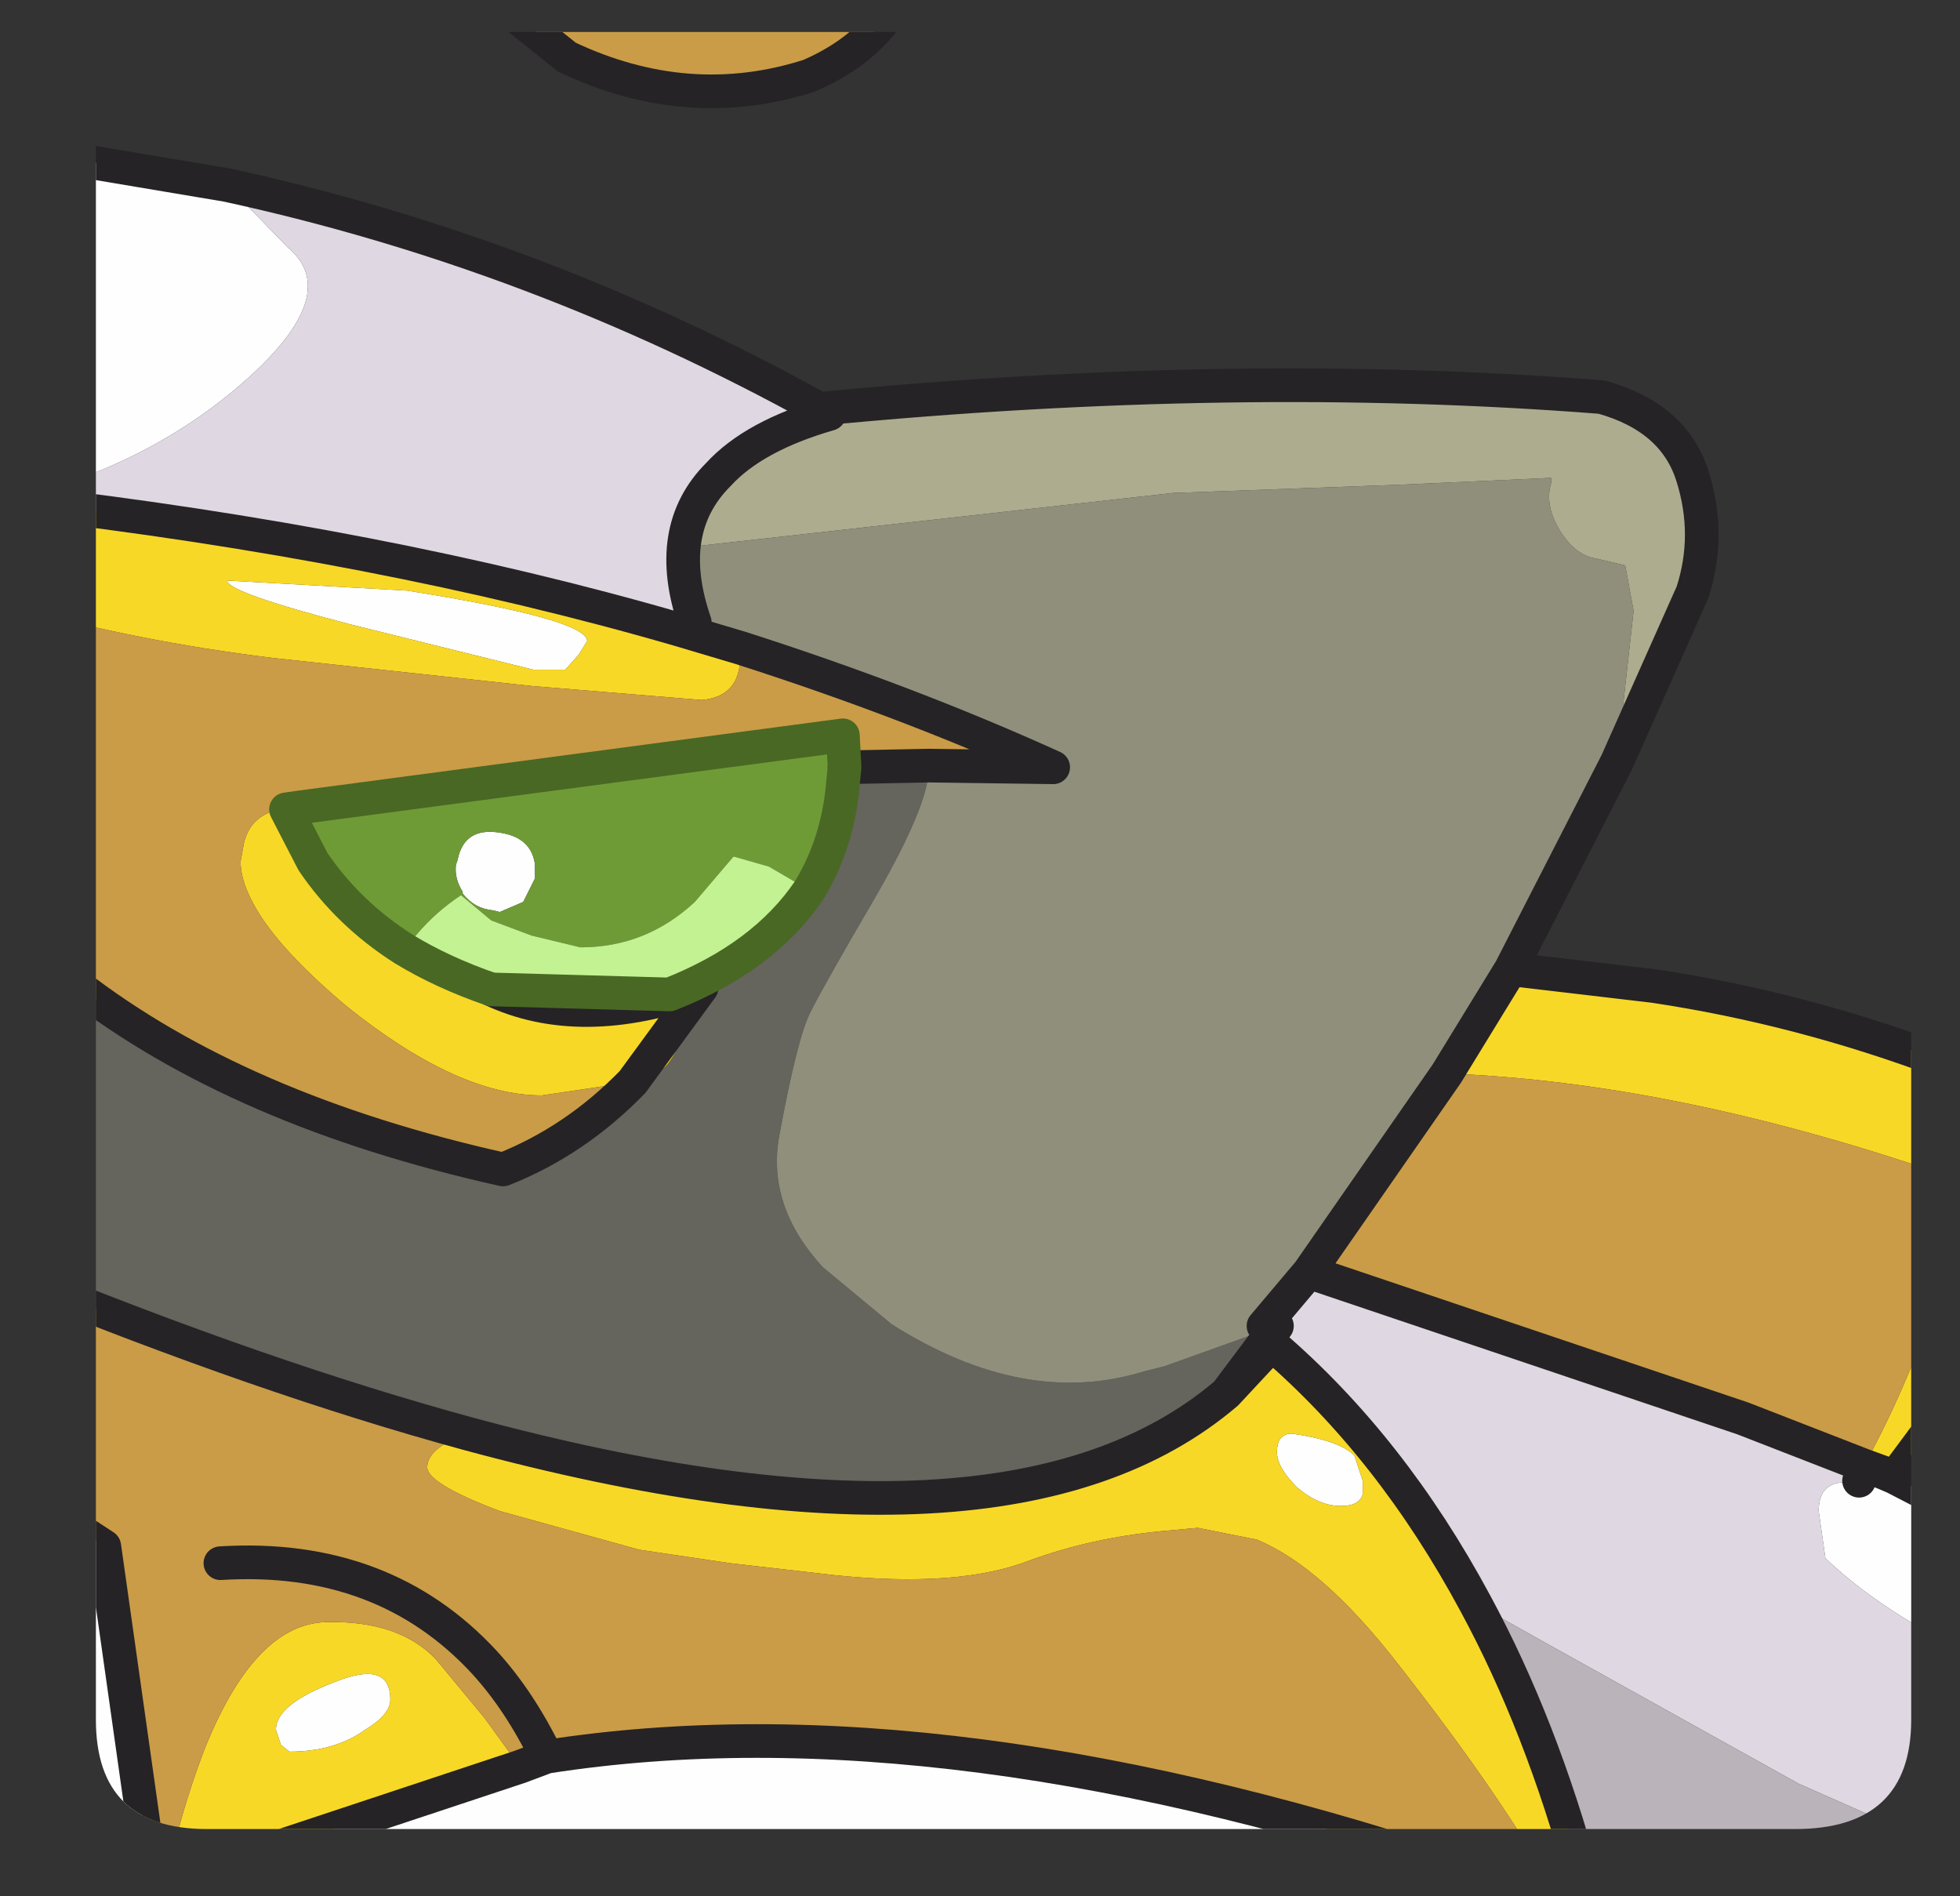 <?xml version="1.0" encoding="UTF-8" standalone="no"?>
<svg xmlns:ffdec="https://www.free-decompiler.com/flash" xmlns:xlink="http://www.w3.org/1999/xlink" ffdec:objectType="frame" height="56.35px" width="58.25px" xmlns="http://www.w3.org/2000/svg">
  <rect width="100%" height="100%" fill="#333333" stroke="none"/>
  <g transform="matrix(1.0, 0.0, 0.0, 1.0, 2.85, 0.95)">
    <clipPath id="clipPath0" transform="matrix(1.0, 0.0, 0.0, 1.0, 0.0, 0.0)">
      <path d="M50.5 0.0 Q53.95 0.0 53.95 3.3 L53.95 50.15 Q53.95 53.4 50.5 53.4 L3.3 53.4 Q0.0 53.4 0.0 50.15 L0.0 3.3 Q0.0 0.0 3.3 0.0 L50.5 0.0" fill="#000000" fill-rule="evenodd" stroke="none"/>
    </clipPath>
    <g clip-path="url(#clipPath0)">
      <use ffdec:characterId="2" height="56.35" transform="matrix(1.0, 0.0, 0.0, 1.0, -2.85, -0.95)" width="58.25" xlink:href="#shape1"/>
    </g>
    <use ffdec:characterId="3" height="53.4" transform="matrix(1.0, 0.0, 0.0, 1.0, 0.0, 0.0)" width="53.95" xlink:href="#shape2"/>
  </g>
  <defs>
    <g id="shape1" transform="matrix(1.0, 0.0, 0.0, 1.0, 2.85, 0.95)">
      <path d="M53.45 42.95 L54.9 43.7 54.9 47.8 Q52.75 46.65 51.4 45.35 L51.2 43.95 Q51.2 43.15 51.9 43.1 L52.4 43.05 53.1 42.8 53.45 42.95 M41.4 54.9 L2.5 54.9 12.6 51.55 13.4 51.25 Q25.3 49.4 41.4 54.9 M1.65 54.9 L-2.35 54.9 -2.35 43.3 0.25 45.0 1.65 54.9 M-2.35 13.85 L-2.35 3.5 3.9 4.55 5.7 6.4 Q7.45 7.85 4.1 10.65 1.4 12.9 -2.35 13.85 M7.55 17.6 Q3.9 16.65 3.9 16.3 L9.25 16.6 Q14.6 17.45 14.6 18.1 L14.35 18.5 13.95 18.95 13.0 18.95 7.55 17.6 M10.75 24.6 Q10.95 23.6 12.05 23.8 12.95 23.95 13.05 24.75 L13.05 25.15 12.7 25.85 12.0 26.15 11.8 26.1 Q11.25 26.05 10.9 25.6 L10.9 25.55 Q10.65 25.15 10.7 24.75 L10.75 24.6 M35.55 41.65 Q36.95 41.85 37.4 42.3 L37.65 43.05 37.65 43.45 Q37.55 43.8 37.0 43.8 36.35 43.8 35.7 43.25 35.1 42.65 35.1 42.2 35.1 41.65 35.55 41.65 M8.0 50.45 Q7.1 51.1 5.75 51.1 L5.5 50.9 5.35 50.45 Q5.35 49.7 7.05 49.05 8.75 48.35 8.75 49.55 8.75 50.0 8.0 50.45" fill="#ffffff" fill-rule="evenodd" stroke="none"/>
      <path d="M42.05 27.85 L46.3 28.35 Q50.65 29.0 54.9 30.6 L54.9 33.95 Q46.9 31.2 40.15 30.95 L42.05 27.85 M54.9 37.05 L54.9 41.0 53.75 42.55 53.45 42.95 53.1 42.8 52.55 42.6 Q53.95 40.05 54.9 37.05 M44.2 54.9 L43.15 54.9 Q41.6 52.2 38.7 48.5 36.45 45.6 34.5 44.8 L32.75 44.45 31.65 44.55 Q29.6 44.75 27.8 45.4 25.65 46.25 21.9 45.85 L18.85 45.5 16.15 45.1 12.0 43.95 Q9.75 43.1 9.85 42.6 9.9 42.05 11.05 41.65 27.1 46.0 33.6 40.45 L34.95 39.0 Q38.5 42.05 41.0 46.7 42.95 50.3 44.2 54.9 M2.5 54.9 L2.1 54.9 Q2.5 52.95 3.2 51.1 4.7 47.3 6.85 47.25 9.0 47.2 10.1 48.35 L11.55 50.1 12.6 51.55 2.5 54.9 M-2.35 17.1 L-2.35 13.95 Q8.5 15.2 17.3 17.75 L19.15 18.3 19.15 18.55 Q19.15 19.75 18.0 19.85 L13.15 19.45 13.1 19.45 5.25 18.6 Q1.2 18.1 -2.35 17.1 M11.75 28.45 Q14.4 29.7 18.0 28.4 L15.95 31.2 13.25 31.6 Q10.75 31.6 7.45 28.95 5.25 27.1 4.6 25.75 4.3 25.15 4.3 24.65 L4.4 24.1 Q4.65 23.05 6.0 23.05 L5.65 23.1 6.45 24.65 Q7.5 26.2 9.15 27.25 10.3 27.95 11.75 28.45 M7.55 17.6 L13.0 18.95 13.95 18.95 14.35 18.5 14.6 18.1 Q14.6 17.45 9.25 16.6 L3.9 16.3 Q3.9 16.65 7.55 17.6 M35.55 41.65 Q35.1 41.65 35.1 42.2 35.1 42.65 35.7 43.25 36.35 43.8 37.0 43.8 37.55 43.8 37.65 43.45 L37.65 43.05 37.4 42.3 Q36.95 41.85 35.55 41.65 M8.0 50.45 Q8.75 50.0 8.75 49.55 8.75 48.35 7.05 49.05 5.35 49.7 5.35 50.45 L5.5 50.9 5.75 51.1 Q7.1 51.1 8.0 50.45" fill="#f9d926" fill-rule="evenodd" stroke="none"/>
      <path d="M12.5 -0.45 L23.5 -0.45 Q22.7 0.65 21.2 1.3 17.6 2.45 14.0 0.75 L12.5 -0.45 M54.9 33.95 L54.9 37.05 Q53.95 40.05 52.55 42.6 L48.95 41.2 36.05 36.85 40.15 30.95 Q46.9 31.2 54.9 33.95 M43.15 54.9 L41.4 54.9 Q25.3 49.4 13.4 51.25 L12.6 51.55 11.55 50.1 10.1 48.35 Q9.0 47.2 6.85 47.25 4.7 47.3 3.2 51.1 2.5 52.95 2.1 54.9 L1.65 54.9 0.25 45.0 -2.35 43.3 -2.35 37.0 Q5.0 40.0 11.05 41.65 9.9 42.05 9.85 42.6 9.75 43.1 12.0 43.95 L16.15 45.1 18.85 45.5 21.9 45.85 Q25.65 46.25 27.8 45.4 29.6 44.75 31.65 44.55 L32.75 44.45 34.5 44.8 Q36.45 45.6 38.7 48.5 41.6 52.2 43.15 54.9 M-2.35 28.6 L-2.35 17.1 Q1.2 18.1 5.25 18.6 L13.1 19.45 13.15 19.45 18.0 19.85 Q19.15 19.75 19.15 18.55 L19.15 18.3 Q24.15 19.9 28.45 21.85 L24.75 21.8 22.25 21.85 22.2 20.9 6.0 23.05 Q4.65 23.05 4.4 24.1 L4.3 24.65 Q4.3 25.15 4.6 25.75 5.25 27.1 7.45 28.95 10.75 31.6 13.25 31.6 L15.95 31.2 Q14.25 32.95 12.1 33.8 4.25 32.05 -0.6 28.3 L-0.65 28.25 -2.35 28.6 M3.7 45.5 Q8.55 45.2 11.55 48.45 12.6 49.6 13.4 51.25 12.6 49.6 11.55 48.45 8.55 45.2 3.7 45.5" fill="#cb9d47" fill-rule="evenodd" stroke="none"/>
      <path d="M54.9 47.8 L54.9 53.95 50.6 52.05 43.05 47.85 41.0 46.7 Q38.5 42.05 34.95 39.0 L33.6 40.45 35.1 38.45 34.7 38.45 36.05 36.85 48.95 41.2 52.55 42.6 52.4 43.05 51.9 43.1 Q51.2 43.15 51.2 43.95 L51.4 45.35 Q52.75 46.65 54.9 47.8 M-2.35 30.5 L-2.35 28.6 -0.65 28.25 -0.6 28.3 -2.35 30.5 M-2.35 13.95 L-2.35 13.85 Q1.4 12.9 4.1 10.65 7.45 7.85 5.7 6.4 L3.9 4.55 Q13.1 6.55 21.5 11.2 L21.8 11.35 Q19.55 12.0 18.5 13.15 16.85 14.8 17.8 17.55 L17.3 17.75 Q8.5 15.2 -2.35 13.95 M53.1 42.8 L52.4 43.05 52.55 42.6 53.1 42.8" fill="#e0d8e2" fill-rule="evenodd" stroke="none"/>
      <path d="M54.9 53.95 L54.9 54.9 44.2 54.9 Q42.95 50.3 41.0 46.7 L43.05 47.85 50.6 52.05 54.9 53.95" fill="#bbb4bb" fill-rule="evenodd" stroke="none"/>
      <path d="M-2.35 37.0 L-2.35 30.5 -0.6 28.3 Q4.25 32.05 12.1 33.8 14.25 32.95 15.95 31.2 L16.85 30.8 Q17.25 30.55 18.0 28.4 14.4 29.7 11.75 28.45 L17.05 28.6 Q19.85 27.5 21.2 25.5 22.05 24.1 22.2 22.35 L22.25 21.85 24.75 21.8 24.75 21.9 Q24.75 22.95 23.2 25.65 21.65 28.3 21.25 29.1 20.85 29.85 20.3 32.85 19.95 34.9 21.6 36.7 L23.65 38.4 Q27.6 40.9 31.15 39.8 L31.75 39.65 35.1 38.45 33.6 40.45 Q27.1 46.0 11.05 41.65 5.0 40.0 -2.35 37.0" fill="#65645d" fill-rule="evenodd" stroke="none"/>
      <path d="M18.0 28.4 Q17.25 30.55 16.85 30.8 L15.95 31.2 18.0 28.4" fill="#f5d207" fill-rule="evenodd" stroke="none"/>
      <path d="M21.5 11.2 Q33.9 10.0 44.75 10.85 46.9 11.45 47.45 13.2 48.0 14.95 47.45 16.65 L45.2 21.7 45.7 17.2 45.45 15.85 44.6 15.65 Q43.95 15.55 43.5 14.8 43.05 14.05 43.25 13.4 L43.25 13.25 38.85 13.45 32.0 13.7 17.65 15.3 Q17.8 14.35 18.5 13.15 19.55 12.0 21.8 11.35 L21.5 11.2" fill="#aead8f" fill-rule="evenodd" stroke="none"/>
      <path d="M45.2 21.7 L42.05 27.85 40.15 30.95 36.05 36.85 34.7 38.45 35.1 38.45 31.75 39.65 31.15 39.8 Q27.6 40.9 23.65 38.4 L21.6 36.7 Q19.95 34.9 20.3 32.85 20.85 29.85 21.25 29.1 21.65 28.3 23.2 25.65 24.75 22.95 24.75 21.9 L24.75 21.8 28.45 21.85 Q24.15 19.9 19.15 18.3 L17.3 17.75 17.8 17.55 Q16.85 14.8 18.5 13.15 17.8 14.35 17.65 15.3 L32.0 13.7 38.85 13.45 43.25 13.25 43.25 13.4 Q43.05 14.05 43.5 14.8 43.95 15.55 44.6 15.65 L45.45 15.85 45.7 17.2 45.2 21.7" fill="#91907c" fill-rule="evenodd" stroke="none"/>
      <path d="M22.25 21.85 L22.2 22.35 Q22.05 24.1 21.2 25.5 L20.0 24.8 18.95 24.5 17.8 25.85 Q16.35 27.2 14.4 27.2 L12.95 26.85 11.75 26.4 10.85 25.65 Q10.1 26.15 9.55 26.8 L9.15 27.25 Q7.5 26.2 6.45 24.65 L5.65 23.1 6.0 23.05 22.2 20.9 22.25 21.85 M10.75 24.6 L10.7 24.75 Q10.65 25.15 10.9 25.55 L10.9 25.6 Q11.25 26.05 11.8 26.1 L12.0 26.15 12.7 25.85 13.05 25.15 13.05 24.75 Q12.95 23.95 12.05 23.8 10.95 23.6 10.75 24.6" fill="#6f9c37" fill-rule="evenodd" stroke="none"/>
      <path d="M21.2 25.5 Q19.85 27.5 17.05 28.6 L11.75 28.45 Q10.3 27.95 9.15 27.25 L9.55 26.8 Q10.1 26.15 10.85 25.65 L11.75 26.4 12.95 26.85 14.4 27.2 Q16.35 27.2 17.8 25.85 L18.95 24.5 20.0 24.8 21.2 25.5" fill="#c4f393" fill-rule="evenodd" stroke="none"/>
      <path d="M12.5 -0.45 L14.0 0.75 Q17.6 2.45 21.2 1.3 22.7 0.65 23.5 -0.45 M21.5 11.2 Q33.9 10.0 44.75 10.85 46.9 11.45 47.45 13.2 48.0 14.95 47.45 16.65 L45.2 21.7 42.05 27.85 46.3 28.35 Q50.65 29.0 54.9 30.6 M54.9 41.0 L53.75 42.55 53.45 42.95 54.9 43.7 M-2.35 3.5 L3.9 4.55 Q13.1 6.55 21.5 11.2 L21.8 11.35 Q19.55 12.0 18.5 13.15 16.85 14.8 17.8 17.55 L17.3 17.75 19.15 18.3 Q24.15 19.9 28.45 21.85 L24.75 21.8 22.25 21.85 M41.0 46.7 Q42.95 50.3 44.2 54.9 M52.55 42.6 L52.4 43.05 M53.45 42.95 L53.1 42.8 52.55 42.6 48.95 41.2 36.05 36.85 34.7 38.45 M35.1 38.45 L33.6 40.45 34.95 39.0 Q38.5 42.05 41.0 46.7 M11.75 28.45 Q14.4 29.7 18.0 28.4 L15.95 31.2 Q14.25 32.95 12.1 33.8 4.25 32.05 -0.6 28.3 L-2.35 30.5 M11.05 41.65 Q5.0 40.0 -2.35 37.0 M13.4 51.25 Q12.6 49.6 11.55 48.45 8.55 45.2 3.7 45.5 M40.15 30.95 L36.05 36.85 M11.05 41.65 Q27.1 46.0 33.6 40.45 M41.4 54.9 Q25.3 49.4 13.4 51.25 L12.6 51.55 2.5 54.9 M40.15 30.95 L42.05 27.85 M1.65 54.9 L0.25 45.0 -2.35 43.3 M-0.6 28.3 L-0.65 28.25 -2.35 28.6 M-2.35 13.95 Q8.5 15.2 17.3 17.75" fill="none" stroke="#252325" stroke-linecap="round" stroke-linejoin="round" stroke-width="1.0"/>
      <path d="M22.25 21.85 L22.2 22.35 Q22.05 24.1 21.2 25.5 19.85 27.5 17.05 28.6 L11.75 28.45 Q10.3 27.95 9.15 27.25 7.5 26.2 6.45 24.65 L5.65 23.1 6.0 23.05 22.2 20.9 22.25 21.85 Z" fill="none" stroke="#496824" stroke-linecap="round" stroke-linejoin="round" stroke-width="1.0"/>
    </g>
    <g id="shape2" transform="matrix(1.0, 0.0, 0.0, 1.0, 0.0, 0.0)">
      <path d="M50.5 0.0 Q53.95 0.0 53.95 3.3 L53.95 50.15 Q53.95 53.4 50.5 53.4 L3.3 53.4 Q0.0 53.4 0.0 50.15 L0.0 3.3 Q0.0 0.0 3.3 0.0 L50.5 0.0" fill="#000000" fill-opacity="0.004" fill-rule="evenodd" stroke="none"/>
    </g>
  </defs>
</svg>
